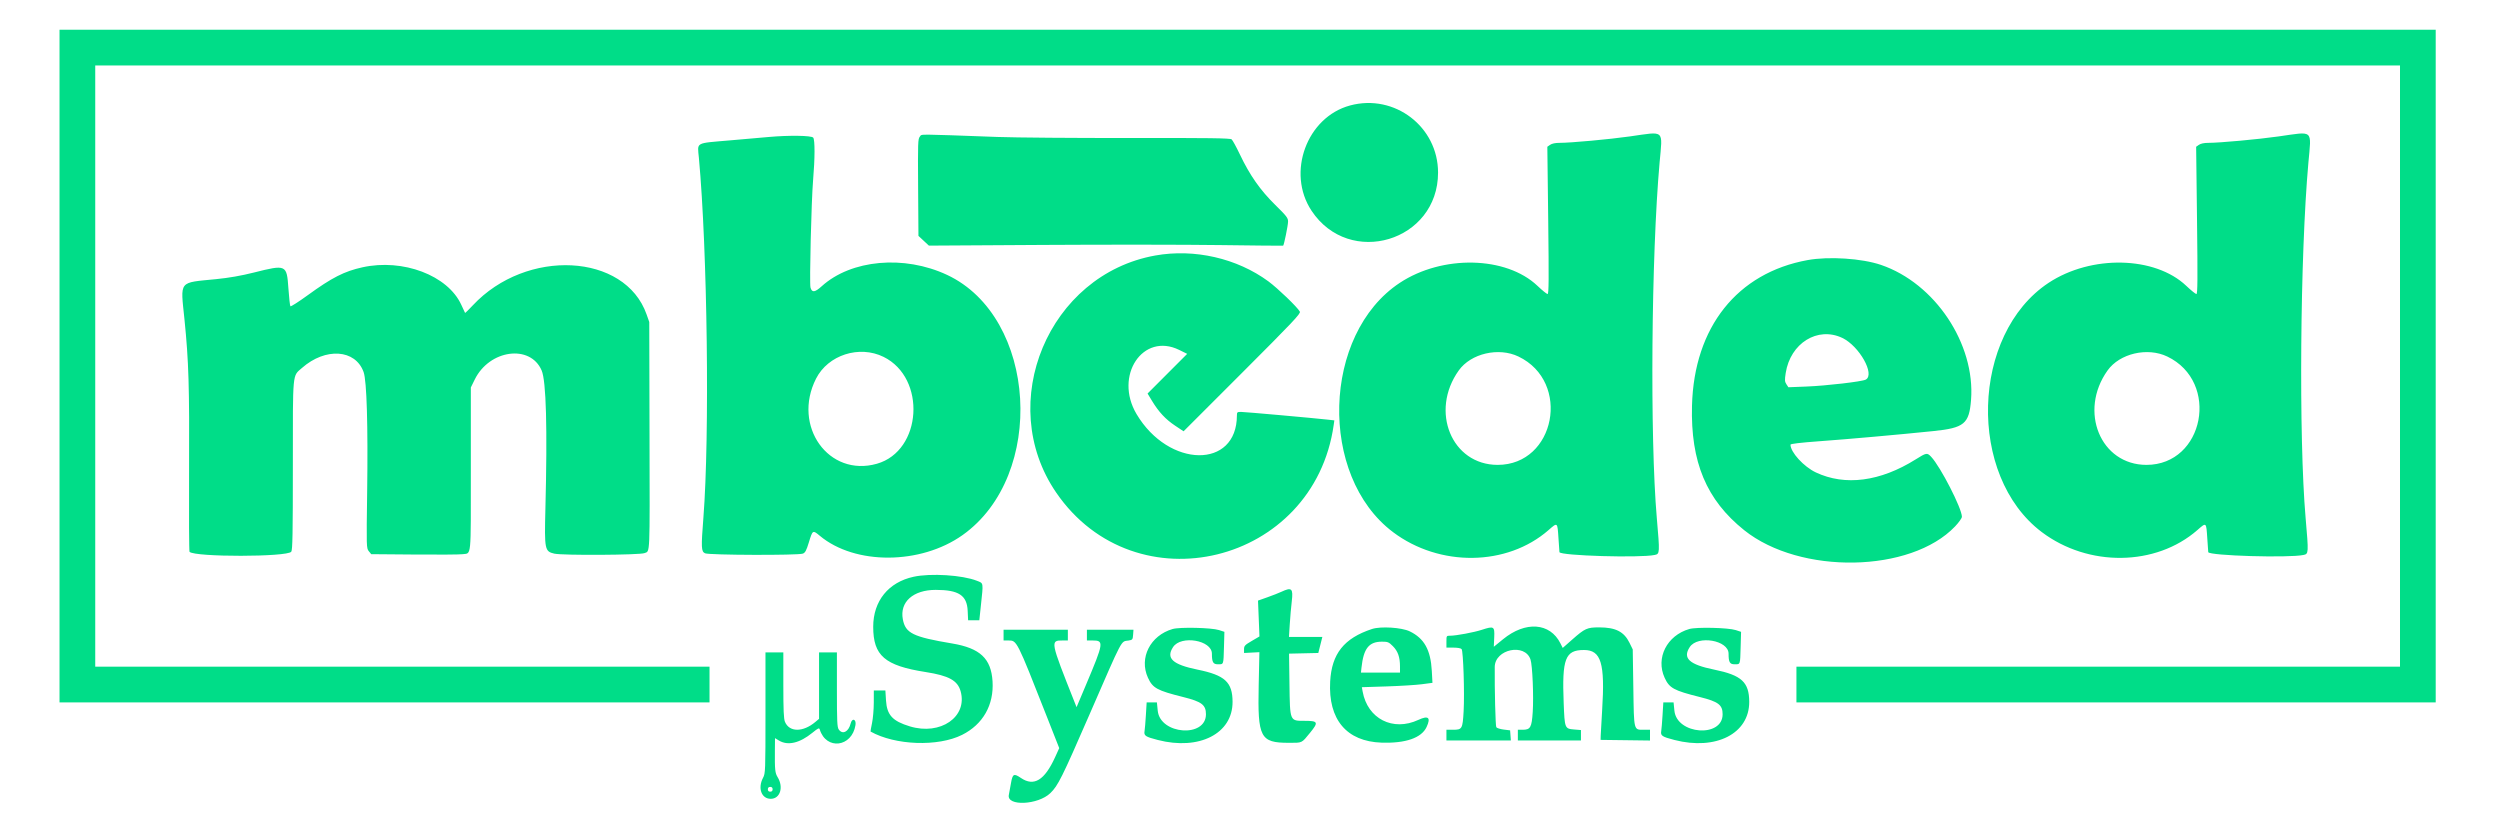 <svg id="svg" xmlns="http://www.w3.org/2000/svg" xmlns:xlink="http://www.w3.org/1999/xlink" width="400"
    height="133.333" viewBox="0, 0, 400,133.333">
    <g id="layer">
        <path id="path0"
            d="M9.524 58.571 L 9.524 112.381 61.524 112.381 L 113.524 112.381 113.524 109.524 L 113.524 106.667 64.381 106.667 L 15.238 106.667 15.238 58.571 L 15.238 10.476 199.619 10.476 L 384.000 10.476 384.000 58.571 L 384.000 106.667 335.714 106.667 L 287.429 106.667 287.429 109.524 L 287.429 112.381 338.571 112.381 L 389.714 112.381 389.714 58.571 L 389.714 4.762 199.619 4.762 L 9.524 4.762 9.524 58.571 M216.021 16.872 C 209.083 18.738,205.819 27.629,209.840 33.707 C 215.912 42.882,230.089 38.620,230.089 27.619 C 230.089 20.277,223.129 14.961,216.021 16.872 M260.762 21.829 C 257.477 22.295,251.331 22.857,249.520 22.857 C 248.851 22.857,248.303 22.971,248.019 23.170 L 247.573 23.482 247.715 35.265 C 247.827 44.668,247.808 47.048,247.617 47.048 C 247.485 47.048,246.754 46.455,245.992 45.731 C 240.980 40.971,230.780 40.751,223.965 45.256 C 211.544 53.468,210.924 76.128,222.874 85.132 C 230.339 90.758,241.127 90.618,247.770 84.811 C 249.224 83.540,249.186 83.507,249.358 86.149 C 249.435 87.324,249.503 88.312,249.511 88.343 C 249.644 88.919,262.421 89.295,264.762 88.792 C 265.573 88.618,265.578 88.535,265.087 82.857 C 263.977 70.012,264.206 40.890,265.534 26.020 C 266.015 20.632,266.458 21.021,260.762 21.829 M364.571 21.829 C 361.287 22.295,355.140 22.857,353.330 22.857 C 352.660 22.857,352.112 22.971,351.829 23.170 L 351.383 23.482 351.524 35.265 C 351.637 44.668,351.617 47.048,351.426 47.048 C 351.295 47.048,350.563 46.455,349.801 45.731 C 344.790 40.971,334.589 40.751,327.774 45.256 C 315.354 53.468,314.734 76.128,326.683 85.132 C 334.149 90.758,344.936 90.618,351.580 84.811 C 353.034 83.540,352.995 83.507,353.167 86.149 C 353.244 87.324,353.313 88.312,353.320 88.343 C 353.453 88.919,366.231 89.295,368.571 88.792 C 369.383 88.618,369.387 88.535,368.897 82.857 C 367.786 70.012,368.015 40.890,369.343 26.020 C 369.824 20.632,370.267 21.021,364.571 21.829 M147.184 21.855 C 146.868 22.208,146.848 22.773,146.899 29.988 L 146.952 37.742 147.788 38.521 L 148.623 39.300 166.930 39.188 C 177.000 39.126,189.738 39.137,195.238 39.213 C 200.738 39.289,205.267 39.332,205.303 39.309 C 205.441 39.219,206.086 36.062,206.090 35.450 C 206.095 34.879,205.859 34.573,204.037 32.783 C 201.644 30.432,199.960 28.031,198.391 24.729 C 197.817 23.522,197.217 22.427,197.058 22.295 C 196.831 22.106,193.390 22.060,180.813 22.080 C 172.037 22.093,162.500 22.019,159.619 21.914 C 146.275 21.428,147.562 21.434,147.184 21.855 M122.952 21.921 C 122.010 22.006,119.265 22.246,116.854 22.455 C 111.121 22.952,111.586 22.694,111.821 25.244 C 113.188 40.066,113.562 69.751,112.545 82.802 C 112.167 87.655,112.193 88.230,112.803 88.526 C 113.422 88.826,127.679 88.875,128.456 88.579 C 128.834 88.435,129.017 88.093,129.417 86.781 C 130.026 84.785,130.036 84.779,131.171 85.726 C 136.800 90.428,147.294 90.377,154.006 85.617 C 167.451 76.081,165.946 50.737,151.533 43.983 C 144.668 40.766,136.196 41.532,131.480 45.795 C 130.369 46.799,129.915 46.851,129.677 46.000 C 129.495 45.354,129.818 32.069,130.093 28.855 C 130.394 25.344,130.402 22.369,130.112 22.020 C 129.827 21.676,126.225 21.626,122.952 21.921 M184.857 40.878 C 167.770 43.928,159.172 64.479,168.987 78.808 C 181.652 97.296,210.250 90.313,213.397 67.964 L 213.496 67.262 212.510 67.150 C 210.255 66.895,199.172 65.905,198.564 65.905 C 197.961 65.905,197.905 65.953,197.905 66.467 C 197.905 75.066,187.000 74.923,181.849 66.256 C 178.204 60.122,182.855 53.125,188.673 55.989 L 189.950 56.617 186.780 59.791 L 183.611 62.965 184.329 64.151 C 185.399 65.917,186.500 67.098,188.015 68.105 L 189.372 69.007 198.769 59.612 C 206.843 51.539,208.140 50.166,207.978 49.864 C 207.603 49.164,204.441 46.120,202.945 45.020 C 197.916 41.321,191.108 39.762,184.857 40.878 M289.228 41.612 C 277.957 43.659,271.051 52.346,270.720 64.889 C 270.483 73.922,273.026 79.993,279.074 84.832 C 288.026 91.995,305.724 91.677,312.810 84.228 C 313.413 83.593,313.905 82.900,313.905 82.685 C 313.905 81.352,310.496 74.699,308.992 73.095 C 308.341 72.402,308.240 72.418,306.507 73.504 C 300.835 77.059,295.210 77.793,290.535 75.587 C 288.598 74.673,286.476 72.351,286.476 71.145 C 286.476 71.009,288.080 70.819,291.095 70.599 C 295.890 70.249,303.575 69.565,309.333 68.974 C 314.276 68.468,315.068 67.813,315.367 63.994 C 316.067 55.022,309.598 45.321,300.952 42.381 C 297.899 41.342,292.618 40.996,289.228 41.612 M58.000 42.766 C 55.085 43.409,53.119 44.410,49.235 47.234 C 47.784 48.288,46.538 49.084,46.465 49.004 C 46.392 48.923,46.248 47.637,46.145 46.147 C 45.881 42.328,45.820 42.300,40.610 43.609 C 38.586 44.117,36.646 44.457,34.609 44.660 C 28.484 45.271,28.873 44.780,29.515 51.100 C 30.192 57.773,30.317 61.864,30.252 75.270 C 30.218 82.359,30.251 88.220,30.326 88.294 C 31.184 89.152,45.976 89.133,46.605 88.273 C 46.809 87.993,46.857 85.336,46.857 74.421 C 46.857 59.246,46.765 60.236,48.310 58.876 C 52.081 55.557,56.876 55.878,58.180 59.537 C 58.681 60.943,58.892 68.106,58.745 78.762 C 58.624 87.565,58.628 87.722,59.008 88.190 L 59.395 88.667 66.316 88.725 C 70.123 88.757,73.581 88.733,74.000 88.672 C 75.451 88.459,75.333 89.661,75.333 75.099 L 75.333 61.995 75.958 60.724 C 78.315 55.932,84.845 55.047,86.664 59.273 C 87.389 60.960,87.593 68.469,87.264 81.429 C 87.099 87.934,87.156 88.224,88.687 88.582 C 89.987 88.886,102.368 88.812,103.125 88.496 C 104.022 88.121,103.968 89.403,103.923 69.524 L 103.882 51.524 103.454 50.307 C 100.000 40.491,84.243 39.669,75.648 48.857 C 74.990 49.560,74.434 50.104,74.411 50.067 C 74.388 50.030,74.115 49.444,73.804 48.764 C 71.652 44.064,64.474 41.340,58.000 42.766 M294.762 54.065 C 297.481 55.353,300.050 59.920,298.518 60.740 C 297.925 61.057,292.233 61.721,289.023 61.847 L 286.141 61.960 285.825 61.479 C 285.554 61.065,285.538 60.814,285.712 59.689 C 286.453 54.909,290.817 52.197,294.762 54.065 M141.368 57.099 C 148.259 60.491,147.537 72.137,140.309 74.198 C 132.592 76.398,126.710 68.174,130.568 60.580 C 132.491 56.795,137.482 55.186,141.368 57.099 M242.952 57.043 C 251.422 61.100,248.872 74.381,239.624 74.381 C 232.272 74.381,228.737 65.796,233.402 59.270 C 235.345 56.552,239.772 55.519,242.952 57.043 M346.762 57.043 C 355.232 61.100,352.682 74.381,343.433 74.381 C 336.081 74.381,332.547 65.796,337.212 59.270 C 339.155 56.552,343.581 55.519,346.762 57.043 M146.174 92.283 C 142.139 93.161,139.714 96.164,139.714 100.286 C 139.714 104.907,141.561 106.503,148.095 107.525 C 151.828 108.109,153.220 108.876,153.703 110.614 C 154.837 114.699,150.478 117.708,145.581 116.221 C 142.798 115.376,141.906 114.406,141.760 112.067 L 141.661 110.476 140.735 110.476 L 139.810 110.476 139.806 112.429 C 139.804 113.502,139.677 114.975,139.523 115.701 C 139.369 116.427,139.264 117.033,139.288 117.047 C 143.228 119.258,150.079 119.507,153.933 117.579 C 157.274 115.908,159.044 112.794,158.807 109.005 C 158.580 105.364,156.809 103.706,152.349 102.957 C 146.063 101.901,144.871 101.317,144.452 99.081 C 143.933 96.316,146.100 94.381,149.714 94.381 C 153.390 94.381,154.716 95.250,154.829 97.734 L 154.897 99.238 155.794 99.238 L 156.691 99.238 156.940 96.905 C 157.347 93.097,157.387 93.351,156.302 92.923 C 153.983 92.007,148.913 91.687,146.174 92.283 M205.048 94.675 C 204.629 94.872,203.610 95.272,202.784 95.564 L 201.281 96.095 201.398 98.963 L 201.514 101.831 200.281 102.553 C 199.177 103.199,199.048 103.337,199.047 103.875 L 199.047 104.476 200.276 104.413 L 201.504 104.349 201.390 109.651 C 201.209 118.024,201.639 118.847,206.190 118.850 C 208.411 118.852,208.224 118.938,209.593 117.264 C 210.998 115.547,210.905 115.333,208.751 115.333 C 206.346 115.333,206.397 115.459,206.314 109.421 L 206.248 104.583 208.588 104.530 L 210.929 104.476 211.253 103.190 L 211.577 101.905 208.905 101.905 L 206.234 101.905 206.363 99.857 C 206.434 98.731,206.579 97.089,206.684 96.207 C 206.930 94.148,206.675 93.910,205.048 94.675 M187.619 100.642 C 184.037 101.683,182.221 105.268,183.672 108.437 C 184.433 110.099,185.131 110.481,189.317 111.527 C 192.276 112.266,192.952 112.779,192.952 114.286 C 192.952 118.081,185.622 117.540,185.238 113.716 L 185.104 112.381 184.285 112.381 L 183.465 112.381 183.341 114.429 C 183.272 115.555,183.178 116.690,183.132 116.952 C 182.998 117.711,183.245 117.880,185.251 118.397 C 191.886 120.108,197.235 117.375,197.210 112.286 C 197.195 109.143,195.989 108.033,191.619 107.143 C 187.611 106.326,186.518 105.323,187.691 103.533 C 188.964 101.589,193.905 102.430,193.905 104.590 C 193.905 105.950,194.096 106.286,194.870 106.286 C 195.799 106.286,195.753 106.416,195.835 103.547 L 195.905 101.094 195.048 100.814 C 193.854 100.425,188.769 100.307,187.619 100.642 M219.524 100.638 C 215.039 102.119,213.069 104.592,212.827 109.048 C 212.496 115.123,215.454 118.637,221.054 118.824 C 224.894 118.952,227.443 118.067,228.254 116.323 C 228.962 114.800,228.543 114.436,226.941 115.181 C 222.870 117.077,218.812 115.012,218.021 110.642 L 217.896 109.952 221.853 109.826 C 224.029 109.757,226.571 109.600,227.502 109.477 L 229.193 109.253 229.089 107.341 C 228.905 103.983,227.874 102.135,225.562 101.018 C 224.267 100.392,220.909 100.181,219.524 100.638 M237.085 100.772 C 235.841 101.179,232.985 101.713,232.048 101.714 C 231.432 101.714,231.429 101.719,231.429 102.667 L 231.429 103.619 232.548 103.619 C 233.215 103.619,233.744 103.715,233.858 103.857 C 234.126 104.193,234.344 110.921,234.180 113.804 C 234.018 116.638,233.946 116.762,232.463 116.762 L 231.429 116.762 231.429 117.619 L 231.429 118.476 236.582 118.476 L 241.736 118.476 241.678 117.667 L 241.619 116.857 240.594 116.732 C 240.030 116.663,239.495 116.492,239.406 116.351 C 239.275 116.144,239.126 110.325,239.159 106.712 C 239.186 103.854,244.005 102.859,244.884 105.530 C 245.193 106.469,245.401 111.412,245.237 113.920 C 245.075 116.397,244.867 116.762,243.619 116.762 L 242.857 116.762 242.857 117.619 L 242.857 118.476 247.905 118.476 L 252.952 118.476 252.952 117.643 L 252.952 116.809 251.876 116.720 C 250.361 116.594,250.349 116.564,250.188 112.473 C 249.907 105.368,250.432 104.000,253.437 104.000 C 256.180 104.000,256.817 106.106,256.344 113.619 C 256.225 115.505,256.120 117.348,256.112 117.714 L 256.095 118.381 260.048 118.432 L 264.000 118.484 264.000 117.623 L 264.000 116.762 263.084 116.762 C 261.361 116.762,261.442 117.072,261.333 110.063 L 261.238 103.905 260.720 102.849 C 259.843 101.065,258.500 100.381,255.871 100.381 C 253.931 100.381,253.595 100.533,251.546 102.338 L 250.035 103.670 249.663 102.930 C 247.997 99.618,244.080 99.341,240.484 102.280 L 239.009 103.485 239.076 101.980 C 239.155 100.209,239.033 100.135,237.085 100.772 M270.286 100.642 C 266.703 101.683,264.888 105.268,266.338 108.437 C 267.099 110.099,267.797 110.481,271.984 111.527 C 274.943 112.266,275.619 112.779,275.619 114.286 C 275.619 118.081,268.289 117.540,267.905 113.716 L 267.771 112.381 266.951 112.381 L 266.132 112.381 266.007 114.429 C 265.939 115.555,265.845 116.690,265.799 116.952 C 265.665 117.711,265.912 117.880,267.917 118.397 C 274.552 120.108,279.901 117.375,279.877 112.286 C 279.862 109.143,278.655 108.033,274.286 107.143 C 270.277 106.326,269.185 105.323,270.358 103.533 C 271.631 101.589,276.571 102.430,276.571 104.590 C 276.571 105.950,276.762 106.286,277.536 106.286 C 278.466 106.286,278.420 106.416,278.501 103.547 L 278.571 101.094 277.714 100.814 C 276.520 100.425,271.436 100.307,270.286 100.642 M160.571 101.619 L 160.571 102.476 161.342 102.476 C 162.712 102.476,162.656 102.366,167.494 114.659 L 169.477 119.700 168.823 121.136 C 167.129 124.854,165.433 125.889,163.351 124.476 C 162.216 123.705,162.016 123.807,161.760 125.286 C 161.637 125.993,161.481 126.850,161.412 127.190 C 161.037 129.031,166.086 128.806,168.060 126.894 C 169.279 125.714,169.907 124.454,174.292 114.381 C 179.785 101.764,179.298 102.689,180.565 102.485 C 181.200 102.382,181.241 102.331,181.297 101.569 L 181.355 100.762 177.630 100.762 L 173.905 100.762 173.905 101.619 L 173.905 102.476 174.834 102.476 C 176.662 102.476,176.610 102.823,173.759 109.573 L 172.250 113.147 171.927 112.335 C 168.037 102.543,168.024 102.476,170.016 102.476 L 170.857 102.476 170.857 101.619 L 170.857 100.762 165.714 100.762 L 160.571 100.762 160.571 101.619 M222.859 103.385 C 223.664 104.191,223.997 105.135,223.999 106.619 L 224.000 107.619 220.875 107.619 L 217.751 107.619 217.839 106.810 C 218.172 103.745,219.024 102.669,221.118 102.667 C 222.047 102.667,222.206 102.732,222.859 103.385 M122.476 114.050 C 122.476 123.356,122.462 123.747,122.095 124.431 C 121.205 126.092,121.826 127.810,123.318 127.810 C 124.822 127.810,125.411 125.958,124.420 124.346 C 124.007 123.675,123.954 123.154,123.982 120.050 L 124.000 118.101 124.619 118.478 C 126.046 119.349,127.936 118.911,129.997 117.232 C 130.902 116.495,131.070 116.419,131.159 116.709 C 132.183 120.060,136.310 119.561,136.876 116.017 C 137.031 115.050,136.335 114.819,136.103 115.762 C 135.775 117.097,134.807 117.585,134.201 116.720 C 133.948 116.358,133.905 115.422,133.905 110.339 L 133.905 104.381 132.476 104.381 L 131.048 104.381 131.048 109.697 L 131.048 115.014 130.451 115.516 C 128.471 117.182,126.295 117.170,125.593 115.491 C 125.395 115.017,125.333 113.623,125.333 109.625 L 125.333 104.381 123.905 104.381 L 122.476 104.381 122.476 114.050 M123.619 126.286 C 123.619 126.540,123.492 126.667,123.238 126.667 C 122.984 126.667,122.857 126.540,122.857 126.286 C 122.857 126.032,122.984 125.905,123.238 125.905 C 123.492 125.905,123.619 126.032,123.619 126.286 "
            stroke="none" fill="#00DD88" fill-rule="evenodd">
        </path>
    </g>
</svg>